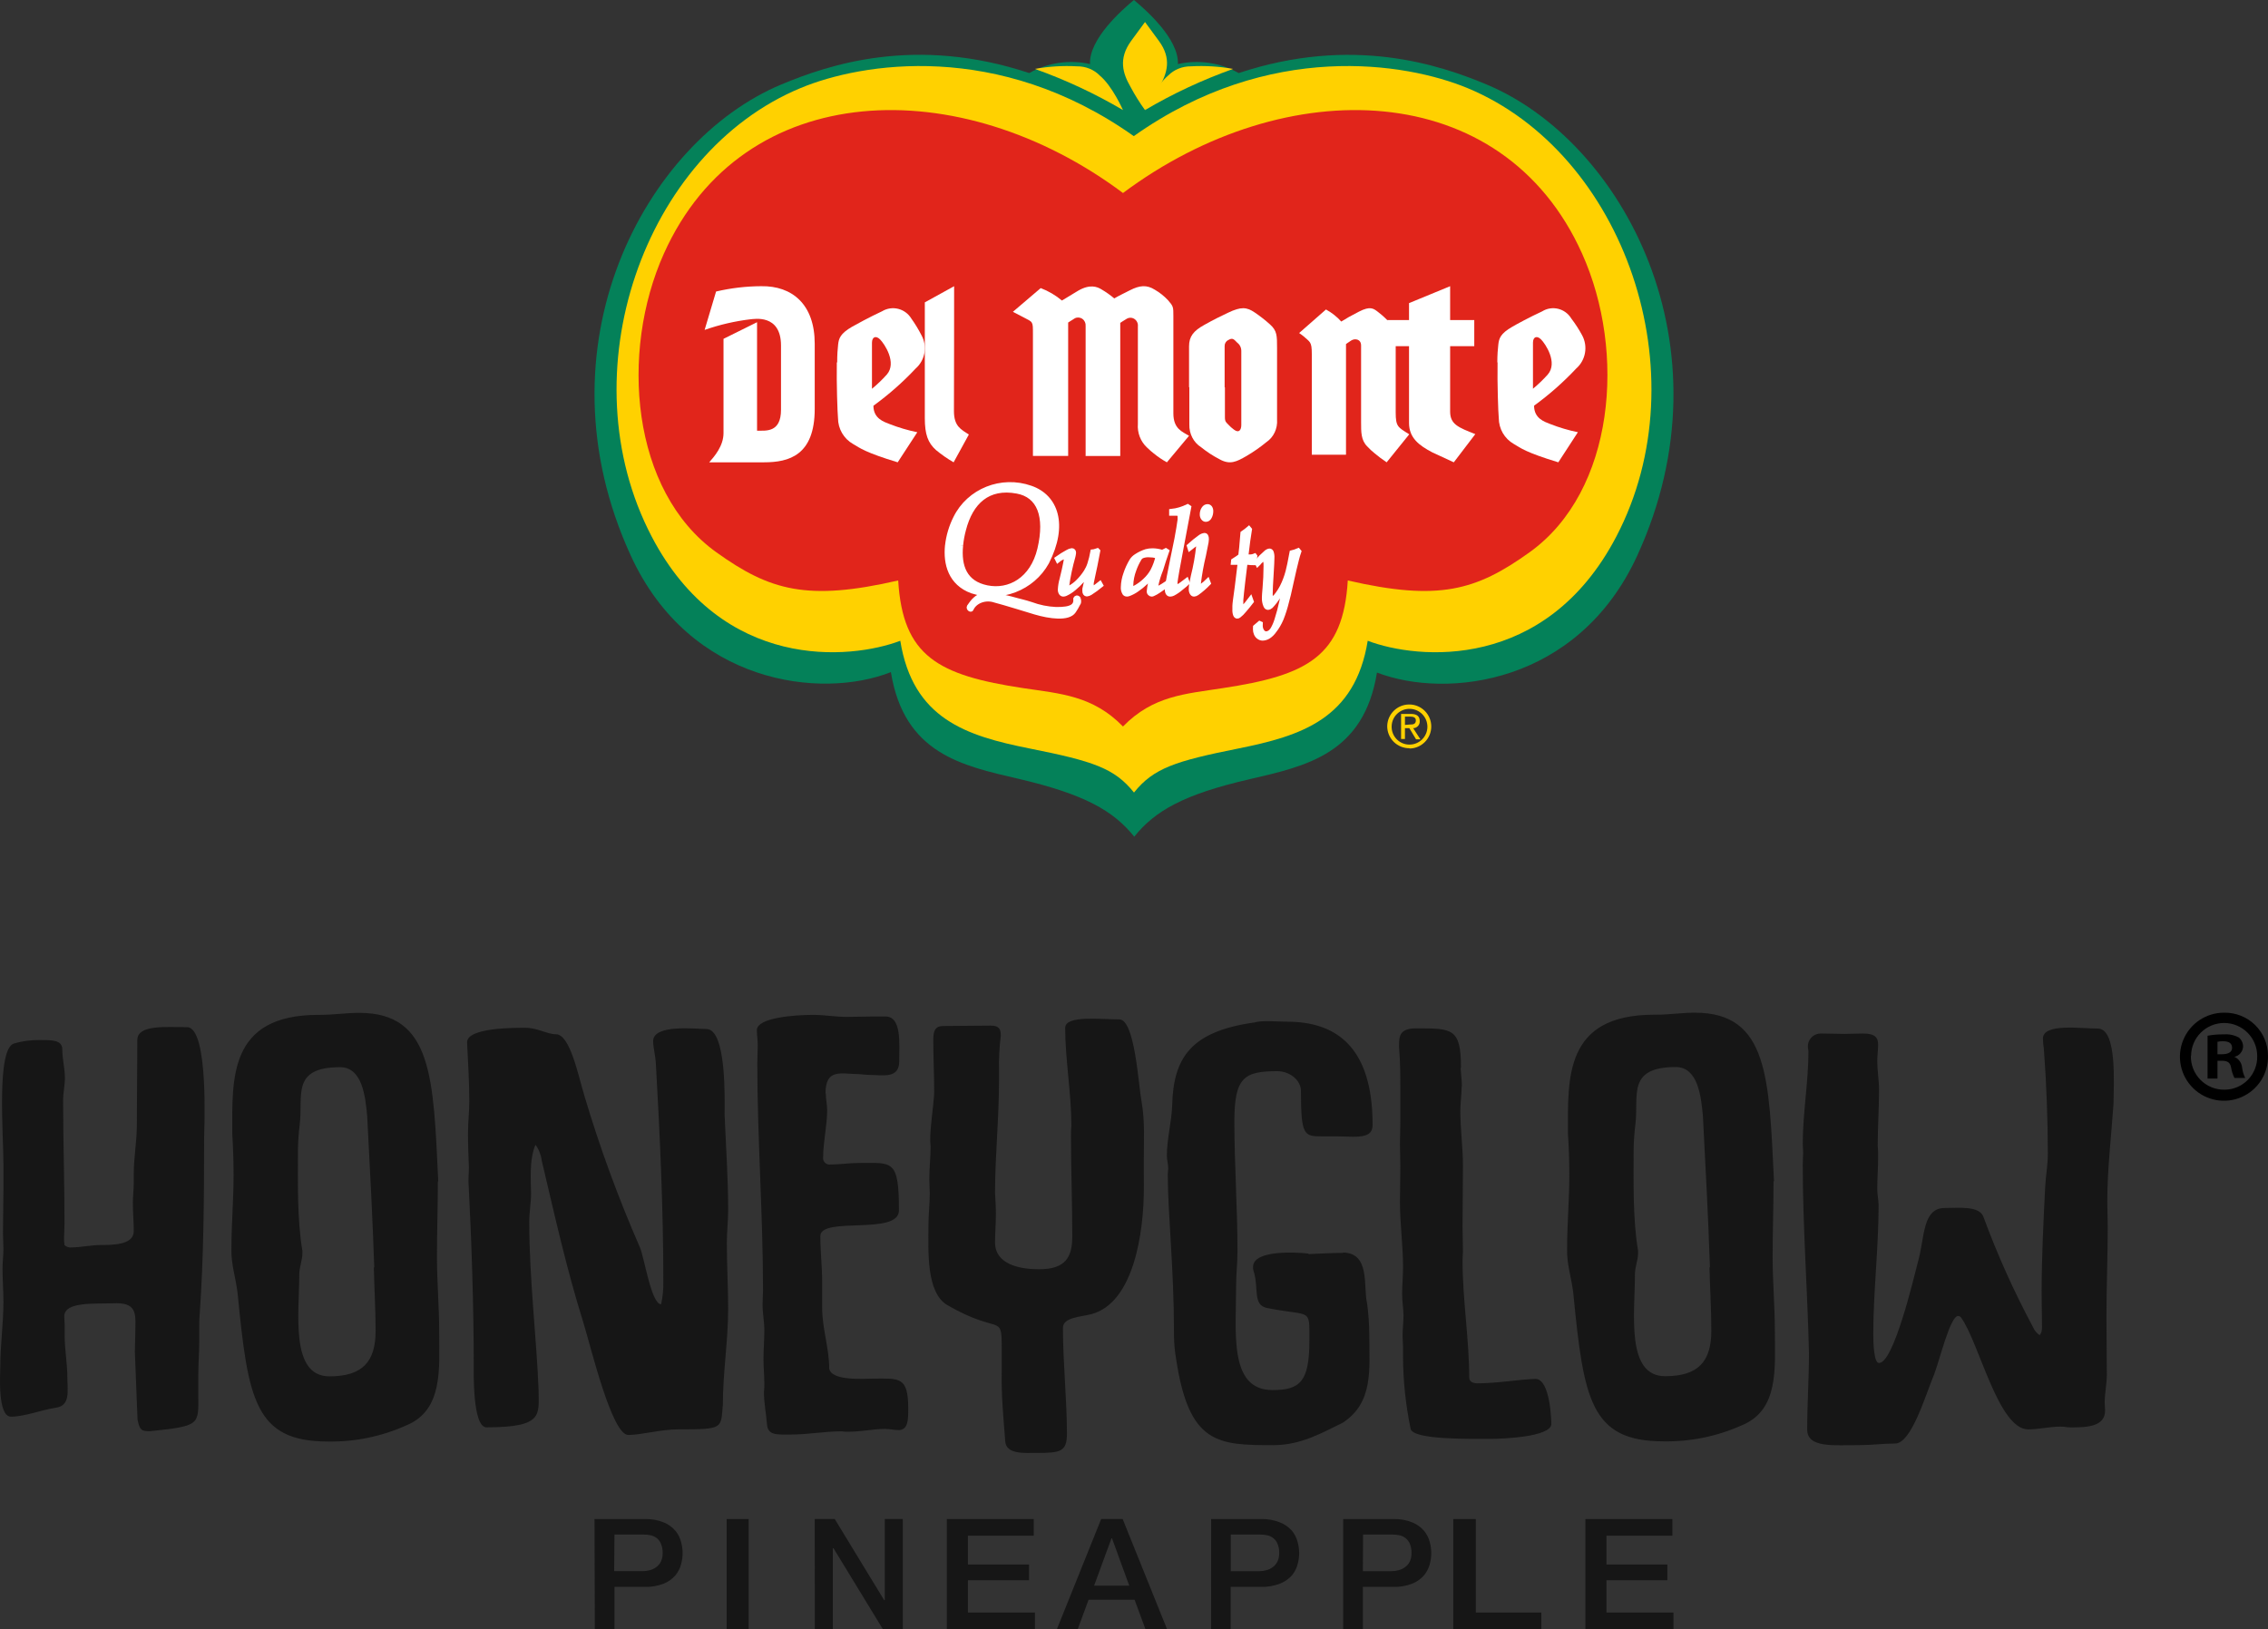 <?xml version="1.0" encoding="UTF-8"?>
<svg width="103px" height="74px" viewBox="0 0 103 74" version="1.1" xmlns="http://www.w3.org/2000/svg" xmlns:xlink="http://www.w3.org/1999/xlink">
    <rect x="0" y="0" width="103" height="74" fill="#333333" stroke="none"/>
    <title>Ресурс 2</title>
    <g id="Page-1" stroke="none" stroke-width="1" fill="none" fill-rule="evenodd">
        <g id="home-mobile" transform="translate(-156, -68)" fill-rule="nonzero">
            <g id="1" transform="translate(-608, 0)">
                <g id="Group-2" transform="translate(608, 0)">
                    <g id="Ресурс-2" transform="translate(156, 68)">
                        <path d="M102.999,47.945 C103.022,48.759 102.548,49.505 101.802,49.832 C101.056,50.159 100.186,50 99.604,49.432 C99.021,48.863 98.841,47.998 99.149,47.244 C99.457,46.49 100.191,45.998 101.005,46 C101.529,45.99 102.035,46.19 102.41,46.555 C102.784,46.921 102.997,47.422 102.999,47.945 L102.999,47.945 Z M99.498,47.945 C99.485,48.357 99.641,48.755 99.93,49.049 C100.219,49.342 100.615,49.505 101.027,49.498 C101.428,49.497 101.811,49.334 102.09,49.046 C102.369,48.758 102.521,48.37 102.51,47.97 C102.51,47.14 101.838,46.468 101.008,46.468 C100.179,46.468 99.507,47.14 99.507,47.97 L99.498,47.945 Z M100.706,48.991 L100.256,48.991 L100.256,47.046 C100.502,47.001 100.752,46.981 101.002,46.985 C101.237,46.967 101.471,47.017 101.678,47.129 C101.803,47.234 101.873,47.391 101.868,47.554 C101.85,47.777 101.687,47.962 101.467,48.006 L101.467,48.003 C101.662,48.086 101.798,48.267 101.822,48.477 C101.841,48.647 101.889,48.813 101.966,48.966 L101.476,48.966 C101.402,48.816 101.351,48.655 101.323,48.489 C101.287,48.278 101.171,48.184 100.92,48.184 L100.706,48.184 L100.706,48.991 Z M100.706,47.887 L100.92,47.887 C101.167,47.887 101.369,47.804 101.369,47.603 C101.369,47.401 101.241,47.297 100.956,47.297 C100.872,47.295 100.788,47.303 100.706,47.321 L100.706,47.887 Z" id="Shape" fill="#000000"></path>
                        <path d="M3.23,56.662 C3.675,56.662 4.138,56.553 4.583,56.553 L4.684,56.553 C5.53,56.553 6.075,56.408 6.075,55.915 C6.075,55.493 6.034,55.073 6.034,54.644 C6.034,54.333 6.075,54.023 6.075,53.713 L6.075,53.294 C6.075,52.579 6.215,51.85 6.215,51.1 C6.215,49.829 6.236,48.596 6.236,47.335 L6.236,47.243 C6.236,46.531 7.547,46.658 8.494,46.658 C9.501,46.658 9.27,51.448 9.27,51.649 C9.27,54.389 9.25,57.168 9.069,59.69 C9.048,59.909 9.048,60.109 9.048,60.328 L9.048,60.971 C9.048,61.447 9.007,61.922 9.007,62.397 L9.007,63.384 C9.007,64.718 9.107,64.772 6.81,65.011 C6.407,65.011 6.347,64.955 6.246,64.479 C6.205,63.463 6.164,62.44 6.125,61.411 C6.125,61.116 6.145,60.826 6.145,60.531 C6.145,59.802 6.285,59.197 5.297,59.197 C4.262,59.235 2.919,59.108 2.919,59.802 C2.919,59.929 2.937,60.038 2.937,60.168 L2.937,60.676 C2.937,61.297 3.059,61.947 3.059,62.558 C3.059,63.168 3.219,63.857 2.516,63.948 C1.89,64.04 1.124,64.35 0.498,64.35 C-0.128,64.35 0.014,62.357 0.014,62.062 C0.014,61.075 0.156,60.125 0.156,59.138 C0.156,58.645 0.115,58.121 0.115,57.613 C0.115,57.321 0.156,57.028 0.156,56.736 C0.156,56.499 0.135,56.26 0.135,56.024 C0.135,55.366 0.156,54.707 0.156,54.049 L0.156,52.861 C0.156,51.509 -0.167,47.635 0.64,47.398 C1.01,47.291 1.395,47.238 1.781,47.243 C2.324,47.243 2.829,47.225 2.829,47.665 C2.829,48.105 2.948,48.542 2.948,48.962 C2.948,49.29 2.867,49.638 2.867,49.979 C2.867,51.845 2.93,53.726 2.93,55.589 C2.93,55.79 2.909,56.011 2.909,56.212 C2.905,56.328 2.912,56.444 2.93,56.558 C3.01,56.633 3.119,56.672 3.23,56.667 L3.23,56.662 Z M19.844,57.107 C19.844,58.22 19.945,59.354 19.945,60.47 C19.945,62.133 20.146,64.052 18.452,64.746 C17.334,65.25 16.114,65.501 14.884,65.479 C11.578,65.479 11.262,63.577 10.792,58.752 C10.709,58.037 10.489,57.435 10.51,56.718 C10.51,55.622 10.608,54.489 10.608,53.393 C10.608,52.752 10.587,52.122 10.548,51.491 C10.548,49.005 10.367,46.099 14.46,46.099 L14.54,46.099 C15.125,46.099 15.73,46.008 16.315,46.008 C19.663,46.008 19.678,49.005 19.903,53.665 L19.885,53.665 C19.885,54.816 19.844,55.953 19.844,57.102 L19.844,57.107 Z M16.998,57.577 C16.918,55.274 16.796,52.971 16.675,50.688 C16.594,49.811 16.455,48.476 15.446,48.476 C13.208,48.476 13.772,49.79 13.612,51.072 C13.564,51.46 13.537,51.85 13.531,52.241 C13.531,53.721 13.49,55.383 13.733,56.817 L13.733,56.926 C13.733,57.257 13.591,57.549 13.591,57.895 C13.591,59.649 13.167,62.519 14.962,62.519 C16.473,62.519 17.058,61.843 17.058,60.455 C17.058,59.487 16.998,58.536 16.977,57.567 L16.998,57.577 Z M30.125,58.175 C30.125,54.849 29.964,51.451 29.783,48.26 C29.763,47.95 29.662,47.563 29.662,47.291 C29.662,46.506 31.638,46.742 32.081,46.742 C33.009,46.742 32.908,50.014 32.908,50.655 C32.968,52.078 33.069,53.522 33.069,54.949 C33.069,55.457 33.009,55.953 33.009,56.446 C33.009,57.488 33.069,58.48 33.069,59.443 C33.069,60.905 32.828,62.349 32.828,63.813 C32.727,64.891 32.888,64.927 30.792,64.927 C30.016,64.927 29.118,65.181 28.534,65.181 C27.786,65.181 26.839,61.197 26.495,60.084 C25.719,57.598 25.202,55.254 24.601,52.711 C24.57,52.455 24.473,52.21 24.319,52 C24.017,52.696 24.118,53.736 24.118,54.211 C24.118,54.613 24.035,55.071 24.035,55.508 C24.035,58.068 24.379,60.918 24.459,63.135 C24.459,64.251 24.718,64.835 22.079,64.835 C21.456,64.797 21.515,62.293 21.515,62.057 C21.515,59.316 21.414,56.319 21.274,53.632 C21.274,53.431 21.295,53.23 21.295,53.047 C21.274,52.516 21.254,52.005 21.254,51.476 C21.254,50.947 21.313,50.507 21.313,50.014 C21.313,49.155 21.254,48.235 21.212,47.345 C21.212,46.669 23.411,46.686 23.854,46.686 C24.42,46.686 24.842,46.979 25.246,46.979 C25.892,46.979 26.255,48.842 26.557,49.831 C27.25,52.151 28.085,54.428 29.056,56.649 C29.258,57.089 29.574,59.245 30.024,59.245 C30.1,58.897 30.134,58.541 30.125,58.185 L30.125,58.175 Z M37.503,49.668 C37.503,49.923 37.565,50.177 37.565,50.431 C37.565,51.125 37.382,51.875 37.382,52.569 C37.369,52.657 37.399,52.747 37.462,52.811 C37.525,52.875 37.615,52.907 37.705,52.897 C38.129,52.897 38.572,52.826 39.014,52.826 C40.527,52.826 40.825,52.643 40.825,54.982 C40.825,56.133 37.255,55.236 37.255,56.151 C37.255,56.845 37.338,57.539 37.338,58.215 L37.338,59.405 C37.338,60.353 37.658,61.233 37.658,62.163 C37.759,62.748 39.252,62.621 39.694,62.621 C40.825,62.621 41.247,62.512 41.247,63.974 C41.247,64.482 41.247,64.924 40.843,64.96 C40.6,64.96 40.419,64.907 40.196,64.907 C39.653,64.907 39.11,65.034 38.543,65.034 C38.436,65.037 38.329,65.031 38.222,65.016 C37.446,65.016 36.709,65.161 35.943,65.161 C35.299,65.161 34.875,65.217 34.833,64.703 C34.792,64.19 34.694,63.717 34.694,63.241 C34.709,63.108 34.715,62.974 34.712,62.84 C34.712,62.476 34.673,62.11 34.673,61.744 C34.673,61.304 34.712,60.867 34.712,60.427 C34.712,60.043 34.631,59.642 34.631,59.258 C34.631,59.021 34.652,58.838 34.652,58.617 C34.652,55.147 34.393,51.71 34.393,48.311 C34.393,48.036 34.412,47.762 34.412,47.487 C34.412,47.213 34.373,47.032 34.373,46.793 C34.373,46.229 36.067,46.099 36.934,46.099 C37.438,46.099 37.94,46.191 38.445,46.191 C38.848,46.191 39.273,46.173 39.694,46.173 L40.212,46.173 C40.957,46.173 40.838,47.398 40.838,48.207 C40.838,49.015 40.093,48.827 39.505,48.827 C39.366,48.827 39.247,48.809 39.022,48.791 C38.217,48.791 37.49,48.499 37.49,49.668 L37.503,49.668 Z M51.947,53.99 C51.947,55.945 51.502,59.179 49.567,59.692 C49.083,59.82 48.273,59.837 48.273,60.313 C48.273,61.922 48.454,63.567 48.454,65.12 C48.454,65.941 48.172,65.997 47.083,65.997 C46.519,65.997 45.691,66.071 45.652,65.466 C45.572,64.424 45.471,63.384 45.492,62.341 L45.492,61.172 C45.492,59.647 45.37,60.641 43.032,59.288 C42.043,58.721 42.165,56.769 42.165,55.653 C42.165,55.177 42.225,54.684 42.225,54.209 C42.225,53.99 42.204,53.789 42.204,53.568 C42.204,53.075 42.263,52.551 42.263,52.089 C42.263,51.997 42.245,51.906 42.245,51.814 C42.245,51.102 42.385,50.37 42.426,49.64 C42.426,48.835 42.385,48.031 42.385,47.228 C42.385,46.826 42.465,46.605 42.848,46.605 C43.575,46.605 44.281,46.587 44.987,46.587 C45.37,46.587 45.451,46.735 45.451,47.045 C45.384,47.572 45.357,48.103 45.37,48.634 L45.37,49 C45.37,50.863 45.189,52.473 45.189,54.191 C45.207,54.519 45.228,54.829 45.228,55.16 C45.228,55.579 45.189,55.999 45.189,56.431 C45.189,57.448 46.338,57.654 47.184,57.654 C48.395,57.654 48.697,57.107 48.697,56.156 C48.697,54.631 48.638,53.123 48.638,51.623 C48.635,51.459 48.641,51.294 48.656,51.13 C48.656,49.668 48.374,48.097 48.374,46.689 C48.374,46.104 50.006,46.305 50.834,46.305 C51.541,46.305 51.701,49.285 51.843,50.035 C52.004,50.947 51.944,51.845 51.944,52.739 L51.947,53.99 Z M60.978,56.896 C62.248,56.896 61.904,58.467 62.085,59.197 C62.15,59.681 62.183,60.17 62.186,60.658 C62.186,62.184 62.388,63.709 60.978,64.627 C60.07,65.064 59.103,65.644 57.832,65.644 C55.312,65.644 54.001,65.608 53.416,61.752 C53.353,61.389 53.319,61.022 53.315,60.653 L53.315,60.453 C53.315,57.656 53.033,55.063 53.033,53.334 C53.033,53.243 53.054,53.169 53.054,53.08 C53.054,52.879 52.992,52.678 52.992,52.495 C52.992,51.733 53.214,50.942 53.235,50.174 C53.295,48.072 54.06,46.849 56.966,46.445 C57.307,46.336 58.013,46.409 58.456,46.409 C60.616,46.409 62.336,47.487 62.336,51.09 C62.336,51.491 62.093,51.636 61.467,51.636 C61.227,51.636 60.986,51.618 60.743,51.618 L60.031,51.618 C59.224,51.618 59.082,51.58 59.082,49.554 C59.082,49.061 58.564,48.657 58.013,48.657 C56.503,48.657 56.058,48.931 56.058,50.945 C56.058,52.864 56.2,54.875 56.2,56.848 C56.2,57.356 56.138,57.865 56.138,58.373 C56.138,60.529 55.796,63.142 57.791,63.142 C59.043,63.142 59.465,62.758 59.465,60.895 C59.465,59.37 59.566,59.817 57.55,59.415 C56.865,59.286 57.188,58.5 56.924,57.715 C56.909,57.661 56.903,57.605 56.906,57.549 C56.906,56.637 59.566,56.947 59.426,56.947 L59.426,56.965 C59.943,56.947 60.474,56.911 60.999,56.911 L60.978,56.896 Z M66.38,49.363 C66.38,49.729 66.32,50.093 66.32,50.459 C66.32,51.28 66.439,52.122 66.439,52.945 C66.439,53.876 66.421,54.773 66.421,55.721 C66.421,56.105 66.439,56.484 66.439,56.855 C66.439,56.982 66.421,57.11 66.421,57.257 C66.421,59.037 66.724,60.839 66.724,62.596 C66.742,62.761 66.884,62.835 67.107,62.835 C67.994,62.835 68.879,62.669 69.728,62.634 C70.413,62.634 70.452,64.571 70.452,64.68 C70.452,65.283 68.155,65.357 67.772,65.357 C66.763,65.357 64.163,65.412 64.062,64.899 C63.836,63.811 63.72,62.704 63.718,61.594 L63.718,61.21 C63.718,61.027 63.697,60.844 63.697,60.661 C63.697,60.369 63.739,60.059 63.739,59.766 C63.739,59.474 63.676,59.108 63.676,58.78 C63.676,58.378 63.718,57.956 63.718,57.554 C63.718,56.568 63.578,55.582 63.578,54.593 C63.578,54.064 63.596,53.515 63.596,52.986 C63.596,52.658 63.578,52.328 63.578,51.969 C63.578,51.611 63.596,51.311 63.596,50.952 L63.596,49.582 C63.596,48.924 63.596,48.247 63.537,47.571 C63.537,47.116 63.516,46.712 64.313,46.712 C65.945,46.712 66.349,46.694 66.349,48.491 C66.349,48.509 66.349,48.509 66.331,48.509 C66.349,48.784 66.39,49.058 66.39,49.333 L66.38,49.363 Z M80.503,57.099 C80.503,58.213 80.604,59.347 80.604,60.463 C80.604,62.125 80.805,64.045 79.111,64.739 C77.993,65.243 76.773,65.493 75.543,65.471 C72.237,65.471 71.921,63.569 71.451,58.744 C71.368,58.03 71.148,57.427 71.169,56.71 C71.169,55.615 71.27,54.481 71.27,53.385 C71.27,52.745 71.249,52.114 71.207,51.484 C71.207,48.997 71.026,46.092 75.119,46.092 L75.202,46.092 C75.784,46.092 76.389,46 76.974,46 C80.322,46 80.337,48.997 80.565,53.657 L80.544,53.657 C80.544,54.809 80.503,55.945 80.503,57.094 L80.503,57.099 Z M77.657,57.57 C77.577,55.266 77.455,52.963 77.336,50.68 C77.253,49.803 77.114,48.469 76.105,48.469 C73.867,48.469 74.431,49.783 74.271,51.064 C74.223,51.452 74.196,51.843 74.19,52.234 C74.19,53.713 74.149,55.376 74.392,56.81 L74.392,56.919 C74.392,57.249 74.25,57.542 74.25,57.887 C74.25,59.642 73.826,62.512 75.621,62.512 C77.134,62.512 77.719,61.836 77.719,60.447 C77.719,59.479 77.657,58.528 77.636,57.56 L77.657,57.57 Z M92.737,60.346 C92.737,59.817 92.719,59.268 92.719,58.739 C92.719,57.13 92.799,55.559 92.879,53.95 C92.9,53.456 93.001,52.945 93.001,52.424 C93.001,50.853 92.939,49.226 92.82,47.635 C92.796,47.484 92.782,47.332 92.778,47.18 C92.778,46.465 94.494,46.722 95.298,46.722 C96.167,46.775 95.984,49.335 95.984,50.139 C95.883,51.618 95.702,53.083 95.702,54.58 C95.702,54.964 95.722,55.33 95.722,55.714 C95.722,57.102 95.663,58.472 95.663,59.842 C95.663,60.722 95.681,61.579 95.681,62.438 C95.681,62.86 95.583,63.297 95.583,63.709 C95.583,63.839 95.601,63.948 95.601,64.075 C95.601,64.807 94.776,64.838 94.049,64.838 C93.888,64.838 93.746,64.802 93.586,64.802 C93.081,64.802 92.577,64.929 92.114,64.929 C90.742,64.929 89.876,60.946 89.048,59.83 C89.016,59.797 88.972,59.778 88.926,59.776 C88.564,59.776 88.08,61.81 87.84,62.425 C87.436,63.394 86.805,65.57 86.065,65.57 C85.548,65.57 85.015,65.641 84.492,65.641 C83.281,65.641 82.073,65.789 82.073,64.929 C82.073,63.76 82.153,62.641 82.153,61.457 C82.091,58.678 81.871,55.737 81.871,52.905 C81.871,52.722 81.889,52.521 81.889,52.338 C81.889,52.211 81.871,52.084 81.871,51.954 C81.871,50.584 82.13,49.122 82.13,47.752 C82.13,47.696 82.109,47.66 82.109,47.604 C82.086,47.435 82.139,47.263 82.256,47.136 C82.373,47.009 82.541,46.94 82.715,46.946 C83.056,46.946 83.4,46.964 83.762,46.964 C84.044,46.964 84.326,46.946 84.608,46.946 C85.154,46.946 85.294,47.129 85.294,47.454 C85.294,47.708 85.255,47.95 85.255,48.204 C85.255,48.626 85.335,49.063 85.335,49.503 C85.335,50.324 85.276,51.184 85.276,52.025 C85.294,52.208 85.294,52.389 85.294,52.574 C85.294,53.047 85.255,53.54 85.255,54.016 C85.255,54.27 85.315,54.509 85.315,54.748 C85.315,56.685 85.074,58.714 85.074,60.595 C85.074,60.961 85.095,61.912 85.333,61.912 C85.998,61.912 86.885,58.165 87.144,57.16 C87.402,56.156 87.327,54.872 88.316,54.872 C88.939,54.872 89.868,54.763 90.07,55.256 C90.704,56.981 91.459,58.66 92.328,60.282 C92.391,60.43 92.495,60.557 92.628,60.648 C92.707,60.557 92.744,60.437 92.729,60.318 L92.737,60.346 Z" id="Shape" fill="#161616"></path>
                        <path d="M51.491,38 L51.515,38 C52.445,36.844 53.736,36.087 56.74,35.397 C59.311,34.798 61.934,34.254 62.534,30.55 C65.73,31.776 71.676,31.068 74.351,25.246 C78.724,15.727 73.692,6.424 67.516,3.839 C65.377,2.944 61.422,1.606 56.254,3.319 C55.417,2.844 54.432,2.699 53.493,2.91 C53.547,1.767 52.017,0.432 51.497,0 C50.974,0.432 49.448,1.767 49.503,2.91 C48.564,2.698 47.579,2.844 46.742,3.319 C41.574,1.603 37.619,2.941 35.479,3.839 C29.309,6.419 24.275,15.722 28.65,25.246 C31.328,31.074 37.287,31.782 40.459,30.53 C41.062,34.234 43.685,34.778 46.253,35.376 C49.271,36.079 50.559,36.836 51.491,37.979 L51.491,37.979 L51.491,38 Z" id="Path" fill="#048159"></path>
                        <path d="M63.201,32.985 C63.214,32.54 63.583,32.189 64.028,32.198 C64.473,32.207 64.828,32.572 64.825,33.017 C64.821,33.461 64.46,33.821 64.015,33.822 C63.795,33.825 63.582,33.736 63.429,33.578 C63.275,33.42 63.192,33.205 63.201,32.985 Z M64.015,34 C64.564,33.992 65.003,33.543 65,32.995 C64.997,32.447 64.553,32.003 64.005,32 C63.457,31.997 63.008,32.436 63,32.985 C62.999,33.253 63.106,33.51 63.297,33.699 C63.488,33.887 63.747,33.991 64.015,33.987 L64.015,34 Z M63.805,33.076 L64.005,33.076 L64.31,33.584 L64.508,33.584 L64.178,33.076 C64.26,33.076 64.339,33.041 64.395,32.981 C64.452,32.921 64.481,32.841 64.477,32.759 C64.477,32.53 64.343,32.429 64.069,32.429 L63.629,32.429 L63.629,33.566 L63.805,33.566 L63.805,33.076 Z M63.805,32.929 L63.805,32.551 L64.046,32.551 C64.168,32.551 64.3,32.579 64.3,32.721 C64.3,32.901 64.168,32.911 64.018,32.911 L63.805,32.929 Z" id="Shape" fill="#FFD100"></path>
                        <path d="M51.49,6.184 C57.648,1.82 63.854,2.849 66.638,3.998 C73.771,6.954 77.268,16.984 73.403,24.375 C70.195,30.51 64.382,29.968 62.114,29.106 C61.54,32.654 59.095,33.426 56.235,34 C53.375,34.573 52.385,34.893 51.5,36 C50.612,34.893 49.653,34.576 46.765,34 C43.876,33.424 41.46,32.654 40.886,29.106 C38.616,29.968 32.805,30.51 29.597,24.375 C25.732,16.984 29.229,6.954 36.362,3.998 C39.125,2.849 45.331,1.82 51.49,6.184 Z" id="Path" fill="#FFD100"></path>
                        <path d="M51,5 C49.737,4.255 48.397,3.629 47,3.13 C47.63,3.017 48.273,2.977 48.914,3.013 C49.306,3.008 49.681,3.16 49.944,3.43 C50.519,3.907 51,5 51,5 Z" id="Path" fill="#FFD100"></path>
                        <path d="M52,5 C53.263,4.255 54.603,3.629 56,3.13 C55.37,3.017 54.727,2.977 54.086,3.013 C53.693,3.009 53.317,3.161 53.053,3.43 C52.481,3.907 52,5 52,5 Z" id="Path" fill="#FFD100"></path>
                        <path d="M52,1 L52,1 L52.632,1.861 C53.225,2.666 53,3.328 52.66,3.94 C52.465,4.31 52.244,4.664 52,5 L52,5 C51.756,4.664 51.535,4.31 51.339,3.94 C50.997,3.346 50.777,2.675 51.368,1.861 L52,1 L52,1 L52,1 Z" id="Path" fill="#FFD100"></path>
                        <path d="M51.008,8.777 L50.987,8.777 C58.403,3.235 68.253,3.501 71.85,11.52 C73.861,15.991 73.336,22.303 69.472,25.081 C67.035,26.832 65.335,27.316 61.209,26.367 C61.001,29.815 59.39,30.675 55.519,31.259 C53.835,31.522 52.367,31.596 51,33 L51,33 C49.633,31.596 48.165,31.511 46.481,31.259 C42.605,30.675 40.999,29.815 40.791,26.367 C36.665,27.316 34.965,26.832 32.525,25.081 C28.664,22.306 28.139,16.004 30.15,11.52 C33.747,3.501 43.61,3.235 51.013,8.777 L51.013,8.777 L51.008,8.777 Z" id="Path" fill="#E1251B"></path>
                        <path d="M34.381,14.636 L32.858,15.391 L32.858,19.675 C32.858,20.258 32.442,20.735 32.209,21 L34.697,21 C35.824,21 37,20.69 37,18.575 L37,15.611 C37,13.822 35.972,12.977 34.57,13 C33.881,13.003 33.194,13.084 32.52,13.242 L32,14.986 C32.683,14.747 33.386,14.585 34.099,14.501 C34.211,14.501 35.469,14.236 35.469,15.696 L35.469,18.612 C35.469,19.672 34.765,19.558 34.381,19.563 L34.381,14.636 L34.381,14.636 Z" id="Path" fill="#FFFFFF"></path>
                        <path d="M38.02,16.459 C38.02,16.135 38.039,15.846 38.063,15.649 C38.095,15.379 38.15,15.158 38.701,14.839 C38.885,14.734 39.499,14.399 40.057,14.14 C40.515,13.863 41.107,14.01 41.387,14.469 C41.56,14.711 41.715,14.966 41.85,15.231 C42.125,15.734 42.014,16.364 41.584,16.74 C40.999,17.363 40.357,17.929 39.666,18.43 C39.666,19.018 40.151,19.164 40.398,19.261 C40.807,19.421 41.229,19.546 41.659,19.634 L40.768,21 C39.276,20.546 39.057,20.352 38.738,20.166 C38.319,19.928 38.059,19.479 38.057,18.991 C38.033,18.738 37.986,17.434 38.004,16.464 L38.02,16.459 Z M39.6,17.66 C39.84,17.463 40.065,17.247 40.273,17.015 C40.746,16.475 40.164,15.617 39.972,15.422 C39.781,15.228 39.6,15.298 39.6,15.571 L39.6,17.66 Z" id="Shape" fill="#FFFFFF"></path>
                        <path d="M43.331,13 L42,13.735 L42,18.996 C42,19.73 42.142,20.116 42.506,20.442 C42.761,20.653 43.029,20.84 43.308,21 L44,19.738 C43.65,19.508 43.323,19.369 43.323,18.675 C43.329,18.256 43.331,13 43.331,13 Z" id="Path" fill="#FFFFFF"></path>
                        <path d="M49.276,20.712 L50.876,20.712 L50.876,14.666 C50.876,14.666 51.038,14.556 51.166,14.482 C51.278,14.414 51.417,14.418 51.525,14.492 C51.633,14.566 51.692,14.698 51.676,14.831 L51.676,19.252 C51.644,19.659 51.799,20.059 52.093,20.33 C52.167,20.406 52.375,20.585 52.402,20.6 C52.587,20.752 52.785,20.886 52.994,21 L54,19.795 C53.698,19.609 53.288,19.486 53.288,18.776 C53.288,18.776 53.288,14.811 53.288,14.355 C53.288,13.942 53.288,13.914 53.043,13.634 C52.868,13.448 52.668,13.289 52.449,13.162 C52.074,12.925 51.755,12.961 51.315,13.185 C51.09,13.3 50.798,13.44 50.604,13.555 C50.421,13.401 50.227,13.264 50.022,13.144 C49.836,13.03 49.507,12.89 48.964,13.205 L48.228,13.651 C47.938,13.41 47.612,13.219 47.264,13.086 L46,14.164 L46.491,14.418 C46.913,14.64 46.91,14.589 46.91,15.155 L46.91,20.71 L48.51,20.71 L48.51,14.65 C48.555,14.622 48.724,14.51 48.812,14.459 C48.923,14.402 49.054,14.412 49.156,14.485 C49.258,14.557 49.314,14.681 49.303,14.808 L49.303,20.71 L49.276,20.712 Z" id="Path" fill="#FFFFFF"></path>
                        <path d="M55.616,17.59 L55.616,15.722 C55.613,15.605 55.676,15.497 55.777,15.45 C55.976,15.327 56.032,15.406 56.19,15.567 C56.309,15.655 56.378,15.801 56.373,15.956 L56.373,19.306 C56.373,19.507 56.279,19.698 56.039,19.515 C55.947,19.448 55.862,19.372 55.784,19.287 C55.69,19.186 55.629,19.161 55.629,18.957 L55.629,17.595 M54.013,17.595 L54.013,19.281 C54.001,19.703 54.205,20.099 54.546,20.313 C54.806,20.523 55.085,20.706 55.379,20.858 C55.861,21.13 56.159,20.972 56.61,20.713 C56.927,20.527 57.231,20.315 57.518,20.079 C57.842,19.859 58.026,19.467 57.997,19.058 L57.997,15.809 C57.997,15.245 57.997,15.022 57.676,14.736 C57.456,14.538 57.223,14.356 56.98,14.192 C56.618,13.947 56.363,13.919 55.759,14.211 C55.466,14.35 55.111,14.521 54.698,14.755 C54.201,15.028 54,15.284 54,15.733 L54,17.582" id="Shape" fill="#FFFFFF"></path>
                        <path d="M68,16.462 C68,16.135 68.021,15.848 68.045,15.651 C68.077,15.381 68.13,15.157 68.682,14.841 C68.862,14.735 69.478,14.4 70.035,14.144 C70.49,13.861 71.084,14.008 71.362,14.471 C71.544,14.709 71.708,14.962 71.85,15.227 C72.125,15.731 72.014,16.361 71.585,16.737 C71,17.361 70.359,17.927 69.669,18.428 C69.669,19.017 70.155,19.163 70.402,19.26 C70.81,19.42 71.231,19.545 71.659,19.633 L70.77,21 C69.282,20.546 69.064,20.354 68.746,20.165 C68.327,19.927 68.068,19.478 68.066,18.99 C68.04,18.736 67.995,17.431 68.011,16.462 L68,16.462 Z M69.619,17.658 C69.858,17.461 70.083,17.245 70.29,17.013 C70.762,16.472 70.179,15.613 69.99,15.422 C69.802,15.23 69.619,15.295 69.619,15.567 L69.619,17.658 Z" id="Shape" fill="#FFFFFF"></path>
                        <path d="M61.128,15.63 L61.128,20.655 L59.575,20.655 L59.575,16.076 C59.575,15.504 59.488,15.542 59.199,15.274 C59.157,15.237 59,15.127 59,15.127 L60.218,14.058 C60.477,14.198 60.712,14.383 60.913,14.606 C61.175,14.443 61.294,14.374 61.72,14.154 C62.241,13.887 62.381,14.013 62.602,14.186 C62.795,14.333 62.974,14.501 63.136,14.686 C63.331,14.888 63.424,15.179 63.385,15.467 C63.385,15.948 63.385,18.736 63.385,18.736 C63.385,19.391 63.492,19.407 64,19.728 L62.974,21 C62.785,20.874 62.603,20.738 62.428,20.591 C62.306,20.494 62.191,20.387 62.084,20.27 C61.808,19.987 61.813,19.621 61.813,19.172 L61.813,15.697 C61.813,15.397 61.531,15.36 61.364,15.467 C61.197,15.574 61.128,15.63 61.128,15.63 Z" id="Path" fill="#FFFFFF"></path>
                        <path d="M65.857,15.726 L65.857,18.694 C65.857,19.275 66.23,19.416 67,19.719 L66.024,21 L65.054,20.552 C64.449,20.236 63.99,19.893 63.99,19.211 L63.99,15.726 L63,15.726 L63,14.537 L63.99,14.537 L63.99,13.769 L65.857,13 L65.857,14.537 L66.953,14.537 L66.953,15.726 L65.857,15.726 Z" id="Path" fill="#FFFFFF"></path>
                        <path d="M48.041,25.456 L48,25.373 C48.156,25.261 48.32,25.159 48.489,25.068 C48.547,25.031 48.612,25.008 48.68,25 C48.704,25 48.728,25.01 48.744,25.029 C48.762,25.051 48.771,25.079 48.769,25.107 C48.764,25.167 48.754,25.227 48.738,25.285 C48.613,25.722 48.519,26.168 48.456,26.619 C48.454,26.642 48.461,26.666 48.475,26.685 C48.485,26.698 48.501,26.706 48.518,26.705 C48.552,26.703 48.586,26.693 48.616,26.676 C48.743,26.605 48.86,26.515 48.962,26.41 C49.093,26.279 49.21,26.135 49.31,25.979 C49.38,25.869 49.437,25.751 49.478,25.627 C49.537,25.443 49.585,25.255 49.619,25.064 C49.646,25.064 49.72,25.037 49.838,25 L49.867,25.029 L49.797,25.394 C49.762,25.584 49.72,25.79 49.67,26.012 C49.621,26.235 49.588,26.392 49.571,26.482 C49.567,26.527 49.567,26.572 49.571,26.616 C49.569,26.642 49.575,26.667 49.588,26.689 C49.599,26.702 49.617,26.71 49.635,26.709 C49.662,26.707 49.688,26.698 49.71,26.682 C49.741,26.666 49.822,26.604 49.954,26.501 L50,26.584 C49.847,26.711 49.685,26.829 49.517,26.936 C49.468,26.968 49.412,26.988 49.353,26.994 C49.326,26.993 49.301,26.979 49.285,26.957 C49.263,26.926 49.252,26.889 49.254,26.852 C49.251,26.819 49.251,26.786 49.254,26.753 C49.266,26.689 49.295,26.565 49.339,26.381 L49.422,26.029 L49.407,26.029 C49.264,26.223 49.177,26.336 49.148,26.371 C49.036,26.498 48.914,26.616 48.783,26.724 C48.666,26.825 48.535,26.91 48.394,26.975 C48.361,26.99 48.326,26.999 48.29,27 C48.249,26.999 48.211,26.979 48.187,26.946 C48.153,26.896 48.137,26.836 48.141,26.775 C48.15,26.617 48.176,26.46 48.22,26.307 C48.296,25.998 48.352,25.755 48.385,25.575 C48.401,25.5 48.413,25.423 48.419,25.346 C48.419,25.329 48.414,25.311 48.404,25.297 C48.394,25.287 48.379,25.282 48.365,25.282 C48.246,25.318 48.136,25.377 48.041,25.456 Z" id="Path" stroke="#FFFFFF" stroke-width="0.2" fill="#FFFFFF"></path>
                        <path d="M52.923,26.533 L52.948,26.615 L52.608,26.848 C52.531,26.901 52.448,26.947 52.36,26.986 C52.342,26.995 52.321,27 52.3,27 C52.268,26.998 52.239,26.985 52.221,26.963 C52.19,26.935 52.175,26.898 52.179,26.86 C52.2,26.621 52.254,26.384 52.34,26.154 L52.322,26.154 C52.198,26.294 52.099,26.399 52.03,26.465 C51.908,26.581 51.775,26.688 51.632,26.786 C51.522,26.865 51.398,26.931 51.265,26.981 C51.237,26.993 51.207,26.998 51.176,26.998 C51.132,26.998 51.091,26.978 51.069,26.947 C51.016,26.859 50.993,26.761 51.002,26.663 C51.008,26.46 51.046,26.258 51.116,26.064 C51.183,25.858 51.275,25.658 51.389,25.467 C51.443,25.381 51.52,25.306 51.615,25.249 C51.746,25.164 51.892,25.094 52.047,25.043 C52.14,25.018 52.237,25.005 52.335,25.006 C52.403,25.006 52.471,25.01 52.538,25.021 C52.623,25.033 52.706,25.053 52.787,25.078 L52.945,25 L53,25.035 C52.896,25.331 52.804,25.609 52.727,25.87 C52.665,26.029 52.623,26.146 52.6,26.224 C52.561,26.348 52.531,26.467 52.509,26.578 C52.506,26.596 52.506,26.614 52.509,26.632 C52.506,26.654 52.513,26.675 52.528,26.693 C52.54,26.704 52.556,26.709 52.573,26.708 C52.608,26.705 52.642,26.697 52.672,26.683 C52.76,26.637 52.843,26.587 52.923,26.533 Z M52.568,25.28 C52.506,25.256 52.44,25.238 52.372,25.226 C52.308,25.218 52.243,25.214 52.179,25.214 C52.064,25.208 51.95,25.228 51.848,25.272 C51.797,25.306 51.756,25.352 51.732,25.403 C51.642,25.555 51.568,25.712 51.511,25.874 C51.422,26.106 51.374,26.346 51.367,26.588 C51.362,26.615 51.362,26.642 51.367,26.669 C51.373,26.685 51.385,26.699 51.402,26.708 C51.414,26.715 51.429,26.719 51.444,26.72 C51.497,26.714 51.547,26.696 51.59,26.669 C51.74,26.583 51.876,26.481 51.995,26.366 C52.14,26.233 52.259,26.082 52.347,25.918 C52.452,25.713 52.529,25.499 52.578,25.28 L52.568,25.28 Z" id="Shape" stroke="#FFFFFF" stroke-width="0.2" fill="#FFFFFF"></path>
                        <path d="M53.892,26.36 L53.934,26.47 C53.892,26.511 53.795,26.594 53.643,26.714 C53.529,26.814 53.405,26.898 53.274,26.967 C53.234,26.988 53.19,26.999 53.145,27 C53.104,27.002 53.065,26.982 53.04,26.945 C53.01,26.895 52.997,26.835 53.001,26.775 C53,26.709 53.006,26.644 53.018,26.58 C53.032,26.473 53.108,26.086 53.243,25.416 C53.345,24.935 53.409,24.622 53.436,24.474 C53.504,24.115 53.55,23.824 53.58,23.604 C53.583,23.557 53.583,23.511 53.58,23.464 C53.584,23.425 53.572,23.385 53.548,23.357 C53.508,23.332 53.462,23.322 53.416,23.327 L53.196,23.327 L53.196,23.217 C53.326,23.203 53.456,23.178 53.582,23.14 C53.704,23.103 53.823,23.056 53.939,23 L54,23.041 C53.971,23.203 53.853,23.813 53.655,24.87 C53.493,25.722 53.4,26.247 53.377,26.443 C53.375,26.472 53.375,26.501 53.377,26.53 C53.376,26.562 53.383,26.592 53.399,26.618 C53.411,26.638 53.431,26.65 53.453,26.651 C53.469,26.65 53.485,26.645 53.499,26.637 C53.563,26.603 53.624,26.564 53.682,26.519 L53.892,26.36 Z" id="Path" stroke="#FFFFFF" stroke-width="0.2" fill="#FFFFFF"></path>
                        <path d="M54.035,24.912 L54,24.799 C54.163,24.65 54.332,24.512 54.508,24.387 C54.569,24.343 54.638,24.316 54.708,24.308 C54.733,24.306 54.757,24.32 54.772,24.345 C54.794,24.389 54.804,24.441 54.801,24.494 C54.8,24.538 54.795,24.582 54.788,24.625 C54.768,24.732 54.728,24.931 54.669,25.22 C54.566,25.647 54.487,26.082 54.435,26.523 C54.433,26.552 54.44,26.58 54.452,26.604 C54.463,26.621 54.48,26.631 54.497,26.63 C54.535,26.627 54.572,26.614 54.605,26.59 C54.69,26.529 54.771,26.46 54.848,26.383 L54.889,26.492 C54.725,26.662 54.549,26.815 54.364,26.947 C54.322,26.978 54.274,26.996 54.225,27 C54.188,27 54.152,26.977 54.13,26.938 C54.1,26.889 54.085,26.827 54.088,26.764 C54.089,26.699 54.093,26.635 54.102,26.571 C54.113,26.5 54.137,26.371 54.177,26.186 C54.294,25.729 54.377,25.259 54.426,24.783 C54.431,24.757 54.431,24.73 54.426,24.704 C54.418,24.691 54.406,24.684 54.393,24.684 C54.371,24.685 54.349,24.692 54.329,24.704 C54.309,24.696 54.214,24.771 54.035,24.912 Z M54.587,23.365 C54.586,23.27 54.613,23.178 54.662,23.107 C54.704,23.039 54.769,23 54.836,23 C54.881,22.997 54.924,23.019 54.956,23.059 C54.986,23.104 55.002,23.163 55,23.222 C55,23.315 54.978,23.406 54.936,23.483 C54.899,23.559 54.834,23.604 54.764,23.604 C54.716,23.605 54.67,23.581 54.638,23.536 C54.603,23.49 54.585,23.429 54.587,23.365 Z" id="Shape" stroke="#FFFFFF" stroke-width="0.2" fill="#FFFFFF"></path>
                        <path d="M56.795,27.199 L56.839,27.323 C56.728,27.467 56.619,27.603 56.508,27.729 C56.433,27.823 56.352,27.903 56.266,27.969 C56.241,27.99 56.212,28 56.184,28 C56.151,27.999 56.12,27.971 56.101,27.926 C56.075,27.854 56.063,27.77 56.068,27.686 C56.065,27.632 56.065,27.577 56.068,27.523 C56.068,27.461 56.081,27.381 56.092,27.276 L56.176,26.661 C56.205,26.445 56.25,26.075 56.31,25.558 L56,25.558 L56.009,25.469 L56.21,25.339 L56.334,25.247 C56.353,25.09 56.366,24.973 56.375,24.893 C56.385,24.813 56.402,24.585 56.433,24.216 L56.589,24.105 L56.715,24 L56.758,24.052 L56.679,24.573 C56.67,24.64 56.64,24.881 56.591,25.284 L56.722,25.284 C56.809,25.29 56.897,25.276 56.981,25.241 L57,25.266 L56.955,25.574 C56.904,25.574 56.767,25.574 56.559,25.546 C56.537,25.709 56.503,25.992 56.456,26.39 C56.409,26.787 56.379,27.079 56.364,27.258 C56.362,27.314 56.362,27.371 56.364,27.427 C56.363,27.464 56.37,27.501 56.385,27.529 C56.397,27.552 56.415,27.565 56.433,27.563 C56.449,27.568 56.466,27.568 56.482,27.563 C56.529,27.527 56.574,27.484 56.615,27.433 L56.795,27.199 Z" id="Path" stroke="#FFFFFF" stroke-width="0.2" fill="#FFFFFF"></path>
                        <path d="M57.003,28.479 L57.205,28.307 L57.247,28.326 C57.245,28.353 57.245,28.38 57.247,28.406 C57.244,28.505 57.271,28.602 57.322,28.674 C57.369,28.742 57.436,28.78 57.505,28.778 C57.556,28.777 57.606,28.76 57.652,28.73 C57.707,28.696 57.755,28.645 57.793,28.583 C57.868,28.454 57.93,28.312 57.977,28.16 C58.065,27.885 58.14,27.603 58.202,27.316 L58.351,26.599 C58.265,26.776 58.168,26.943 58.061,27.099 C57.959,27.261 57.845,27.409 57.721,27.54 C57.68,27.577 57.633,27.599 57.584,27.604 C57.539,27.603 57.498,27.57 57.477,27.519 C57.426,27.405 57.402,27.274 57.408,27.142 C57.408,27.075 57.418,26.936 57.437,26.727 C57.466,26.394 57.482,26.06 57.483,25.725 C57.485,25.64 57.481,25.556 57.469,25.473 C57.466,25.446 57.457,25.421 57.443,25.401 C57.434,25.391 57.422,25.385 57.41,25.385 C57.318,25.424 57.234,25.492 57.165,25.583 L57.116,25.631 L57.064,25.524 C57.195,25.372 57.335,25.233 57.481,25.107 C57.531,25.057 57.59,25.026 57.652,25.016 C57.689,25.015 57.723,25.039 57.743,25.08 C57.772,25.164 57.784,25.256 57.777,25.348 C57.777,25.46 57.765,25.698 57.743,26.059 C57.715,26.484 57.699,26.791 57.699,26.981 C57.694,27.043 57.703,27.105 57.723,27.16 C57.735,27.183 57.756,27.196 57.777,27.195 C57.8,27.195 57.823,27.187 57.844,27.171 C57.91,27.118 57.969,27.052 58.021,26.976 C58.095,26.876 58.163,26.768 58.222,26.652 C58.33,26.438 58.418,26.206 58.482,25.963 C58.527,25.802 58.585,25.516 58.662,25.099 C58.762,25.076 58.861,25.042 58.958,25 L59,25.051 C58.959,25.168 58.924,25.289 58.893,25.412 C58.831,25.647 58.746,26.011 58.639,26.497 C58.555,26.893 58.488,27.174 58.438,27.342 C58.373,27.611 58.29,27.871 58.19,28.12 C58.105,28.318 58,28.498 57.876,28.655 C57.798,28.766 57.705,28.857 57.602,28.922 C57.519,28.971 57.43,28.997 57.34,29 C57.281,28.999 57.223,28.98 57.171,28.944 C57.118,28.911 57.074,28.858 57.044,28.791 C57.016,28.727 57.001,28.654 57.001,28.58 C56.999,28.546 57,28.512 57.003,28.479 L57.003,28.479 Z" id="Path" stroke="#FFFFFF" stroke-width="0.2" fill="#FFFFFF"></path>
                        <path d="M43.64,24.762 C43.664,24.526 43.707,24.292 43.769,24.062 C44.092,22.806 44.874,22.077 46.188,22.321 C47.192,22.505 47.562,23.443 47.212,24.937 C46.881,26.333 45.827,26.89 44.826,26.687 C43.825,26.484 43.542,25.732 43.64,24.767 M43.018,24.767 C42.926,25.623 43.172,26.5 44.139,26.854 C45.449,27.286 46.886,26.734 47.545,25.546 C48.417,23.838 47.96,22.56 46.814,22.162 C45.481,21.689 44,22.282 43.388,23.533 C43.192,23.924 43.067,24.345 43.018,24.778" id="Shape" stroke="#FFFFFF" stroke-width="0.2" fill="#FFFFFF"></path>
                        <path d="M44.112,27.672 C44.186,27.496 44.344,27.354 44.547,27.279 C44.751,27.204 44.982,27.202 45.187,27.274 C45.591,27.376 46.822,27.759 47.011,27.815 C47.667,28.009 48.522,28.129 48.767,27.763 C48.84,27.655 48.906,27.543 48.963,27.428 C49.045,27.349 48.963,27.152 48.98,27.192 C48.916,27.111 48.859,27.16 48.844,27.192 C48.869,27.502 48.713,27.684 47.957,27.672 C47.569,27.654 47.187,27.577 46.832,27.444 C46.518,27.341 46.28,27.293 46.206,27.27 C45.812,27.156 45.409,27.068 44.999,27.007 C44.357,26.937 44.132,27.397 44.008,27.558 C43.969,27.641 44.085,27.722 44.112,27.672 Z" id="Path" stroke="#FFFFFF" stroke-width="0.2" fill="#FFFFFF"></path>
                        <path d="M27,69.001 L29.265,69.001 C29.568,68.99 29.871,69.043 30.152,69.156 C30.356,69.241 30.537,69.373 30.679,69.54 C30.8,69.688 30.886,69.861 30.932,70.046 C31.023,70.375 31.023,70.721 30.932,71.05 C30.885,71.233 30.799,71.404 30.679,71.551 C30.536,71.717 30.356,71.848 30.152,71.932 C29.87,72.042 29.568,72.093 29.265,72.082 L27.906,72.082 L27.906,74 L27.014,74 L27,69.001 Z M27.892,71.367 L29.2,71.367 C29.304,71.368 29.407,71.353 29.507,71.325 C29.612,71.298 29.711,71.252 29.798,71.189 C29.888,71.123 29.962,71.037 30.013,70.939 C30.07,70.814 30.098,70.678 30.094,70.541 C30.099,70.403 30.074,70.265 30.021,70.136 C29.983,70.033 29.917,69.941 29.831,69.87 C29.751,69.808 29.658,69.763 29.559,69.739 C29.448,69.715 29.335,69.704 29.222,69.705 L27.906,69.705 L27.892,71.367 Z" id="Shape" fill="#161616"></path>
                        <polygon id="Path" fill="#161616" points="33 69 34 69 34 74 33 74"></polygon>
                        <polygon id="Path" fill="#161616" points="37 69 37.91 69 40.153 72.683 40.182 72.683 40.182 69 41 69 41 74 40.093 74 37.852 70.325 37.823 70.325 37.823 74 37.005 74"></polygon>
                        <polygon id="Path" fill="#161616" points="43 69 46.947 69 46.947 69.757 43.958 69.757 43.958 71.066 46.734 71.066 46.734 71.78 43.958 71.78 43.958 73.246 47 73.246 47 74 43 74"></polygon>
                        <path d="M50.009,69 L50.985,69 L53,74 L52.018,74 L51.527,72.667 L49.437,72.667 L48.946,74 L48,74 L50.009,69 Z M49.688,72.025 L51.284,72.025 L50.5,69.874 L50.478,69.874 L49.688,72.025 Z" id="Shape" fill="#161616"></path>
                        <path d="M55.003,69.001 L57.25,69.001 C57.553,68.99 57.855,69.043 58.136,69.156 C58.346,69.24 58.532,69.371 58.679,69.54 C58.799,69.689 58.886,69.861 58.932,70.046 C59.023,70.375 59.023,70.722 58.932,71.05 C58.884,71.233 58.798,71.403 58.679,71.551 C58.532,71.719 58.345,71.85 58.136,71.932 C57.854,72.042 57.553,72.093 57.25,72.082 L55.891,72.082 L55.891,74 L55,74 L55.003,69.001 Z M55.894,71.368 L57.201,71.368 C57.305,71.367 57.408,71.353 57.508,71.325 C57.612,71.298 57.71,71.252 57.796,71.189 C57.888,71.124 57.961,71.038 58.011,70.939 C58.07,70.814 58.099,70.679 58.095,70.542 C58.1,70.403 58.075,70.265 58.022,70.137 C57.983,70.032 57.917,69.94 57.829,69.87 C57.749,69.807 57.657,69.762 57.557,69.74 C57.446,69.715 57.333,69.704 57.22,69.705 L55.894,69.705 L55.894,71.368 Z" id="Shape" fill="#161616"></path>
                        <path d="M61,69.001 L63.258,69.001 C63.562,68.99 63.865,69.043 64.147,69.156 C64.352,69.241 64.533,69.372 64.676,69.54 C64.798,69.688 64.885,69.861 64.932,70.046 C65.023,70.375 65.023,70.722 64.932,71.05 C64.884,71.233 64.796,71.404 64.676,71.551 C64.533,71.718 64.352,71.849 64.147,71.932 C63.864,72.042 63.561,72.093 63.258,72.082 L61.894,72.082 L61.894,74 L61,74 L61,69.001 Z M61.894,71.368 L63.206,71.368 C63.31,71.368 63.414,71.353 63.514,71.325 C63.619,71.299 63.719,71.253 63.806,71.189 C63.898,71.124 63.972,71.038 64.021,70.939 C64.08,70.814 64.108,70.678 64.103,70.542 C64.107,70.403 64.083,70.266 64.032,70.137 C63.992,70.033 63.925,69.942 63.838,69.87 C63.759,69.807 63.665,69.763 63.566,69.74 C63.456,69.715 63.343,69.704 63.23,69.705 L61.903,69.705 L61.894,71.368 Z" id="Shape" fill="#161616"></path>
                        <polygon id="Path" fill="#161616" points="66 69 67.023 69 67.023 73.246 70 73.246 70 74 66 74"></polygon>
                        <polygon id="Path" fill="#161616" points="72 69 75.95 69 75.95 69.757 72.956 69.757 72.956 71.066 75.722 71.066 75.722 71.78 72.956 71.78 72.956 73.246 76 73.246 76 74 72 74"></polygon>
                    </g>
                </g>
            </g>
        </g>
    </g>
</svg>